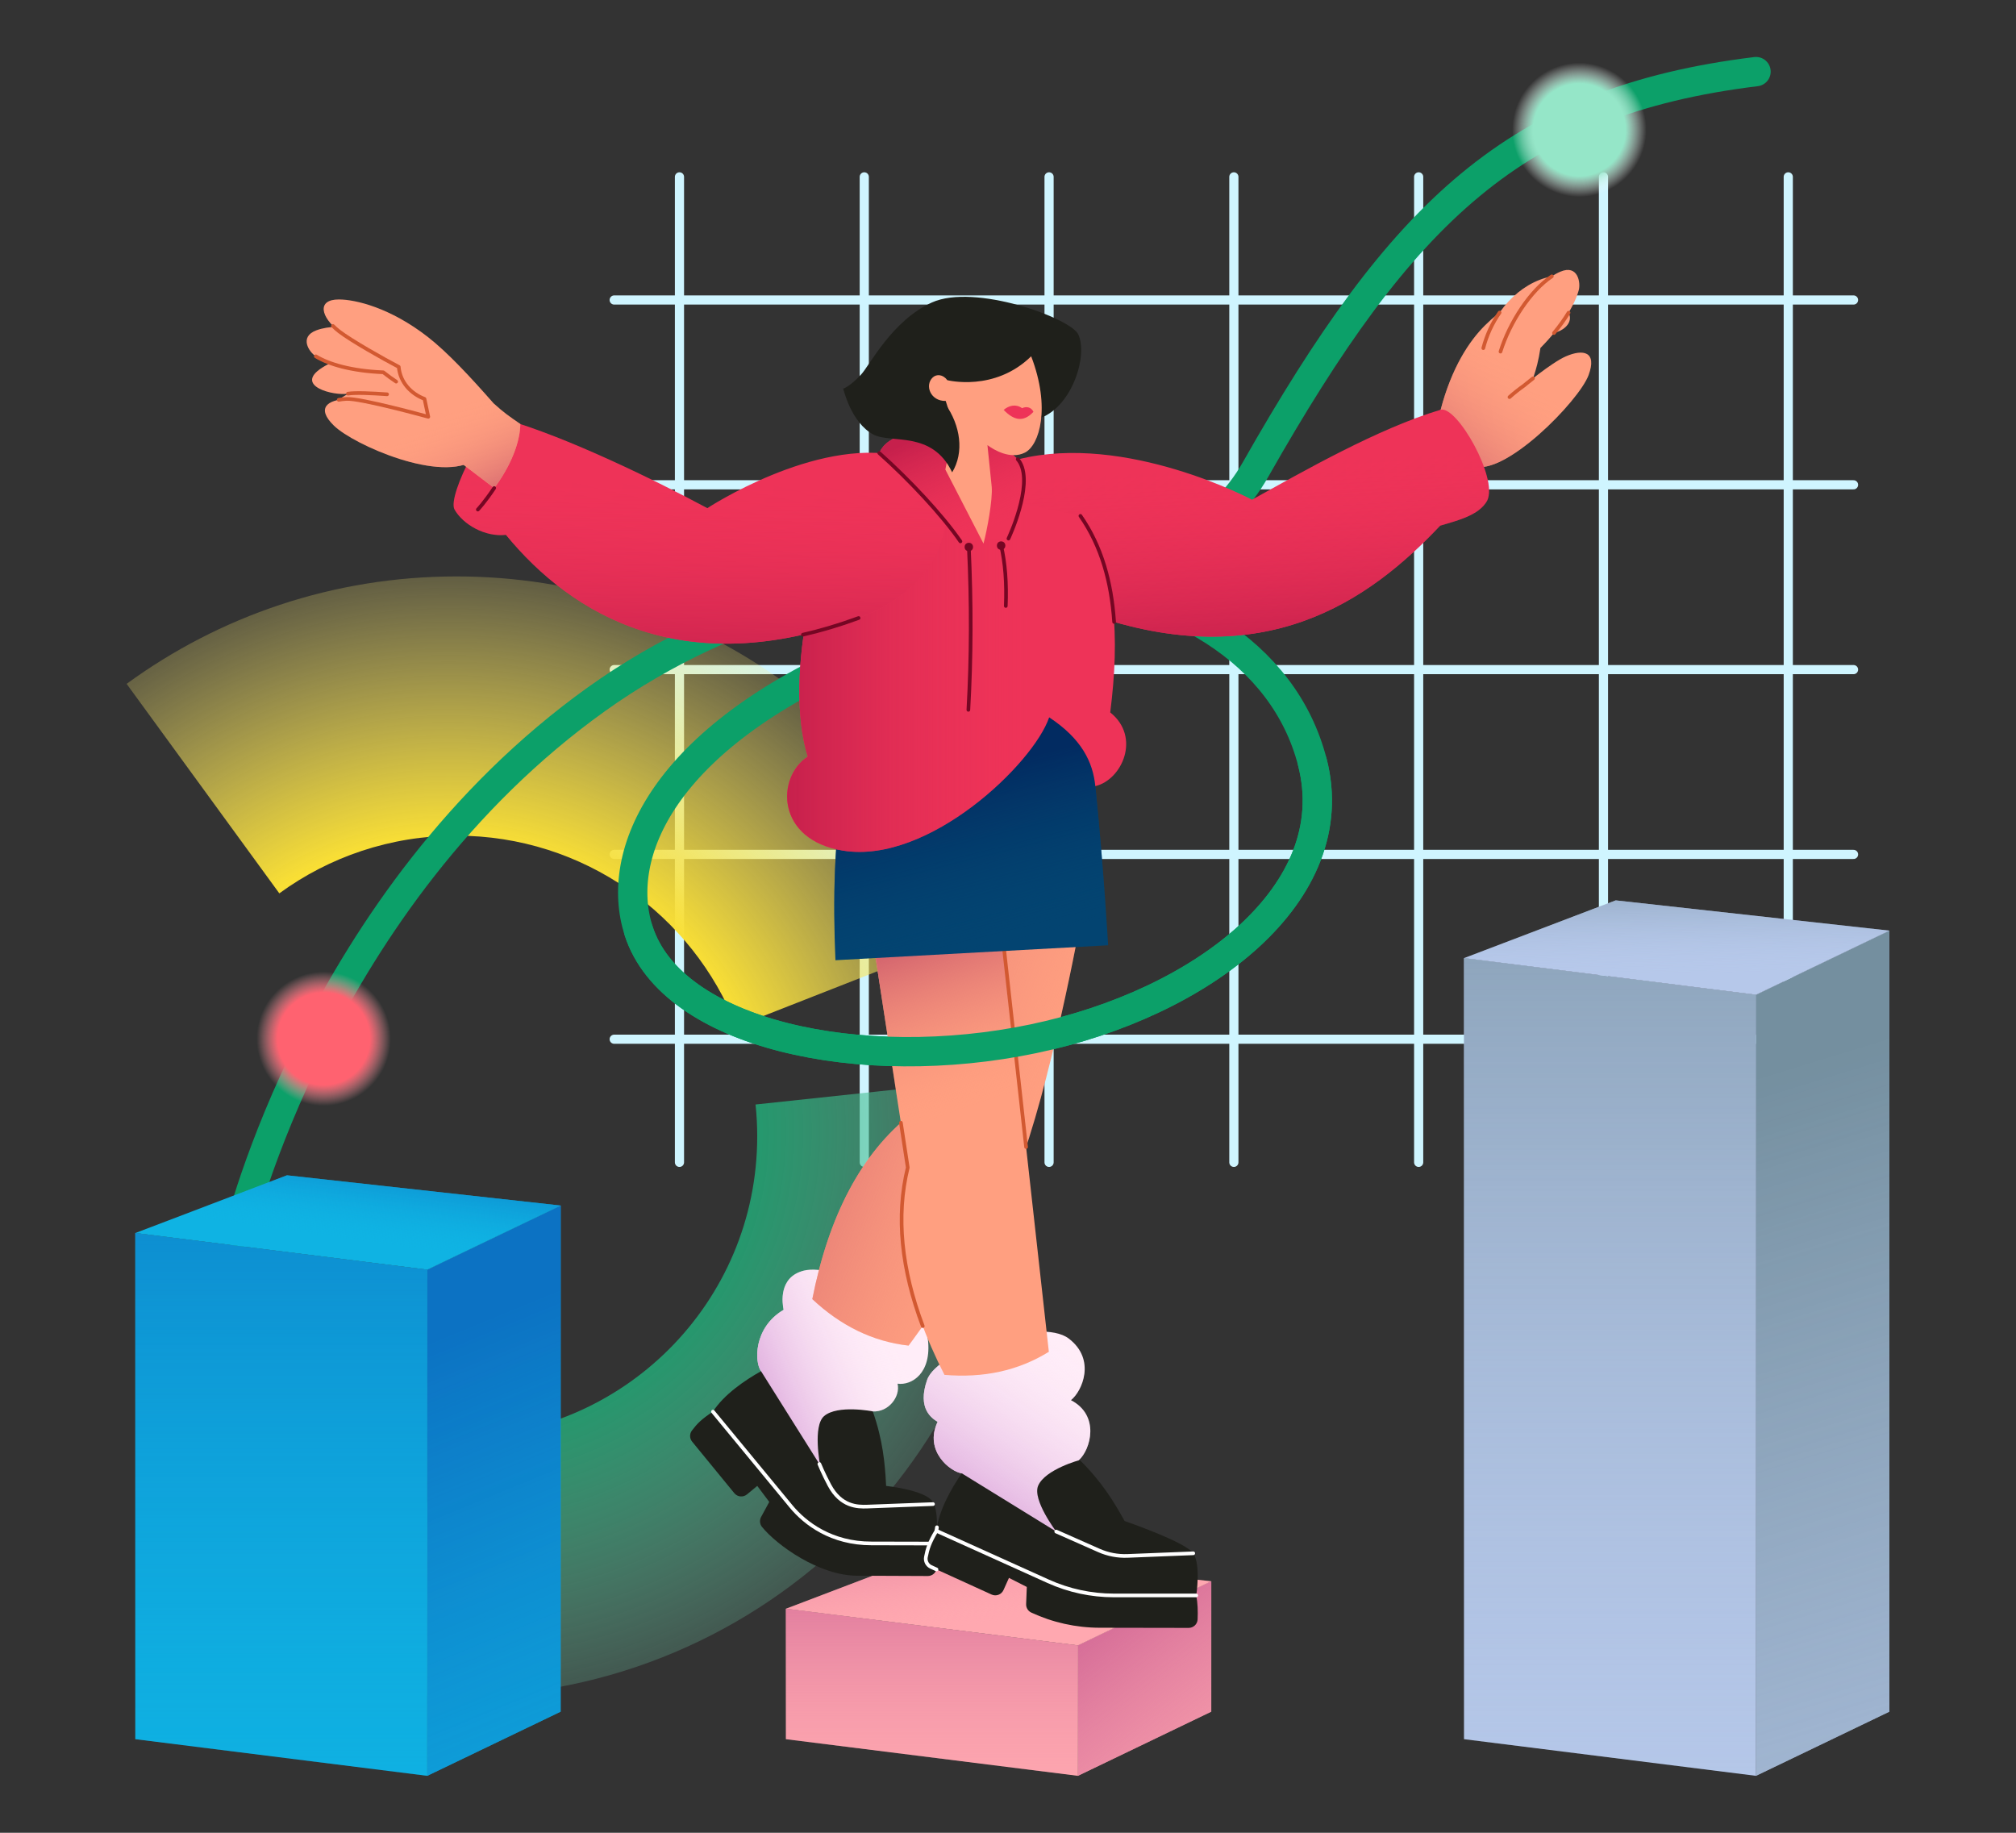 <svg height="2000" viewBox="0 0 2200 2000" width="2200" xmlns="http://www.w3.org/2000/svg" xmlns:xlink="http://www.w3.org/1999/xlink"><rect x="0" y="0" width="2200" height="2000" fill="#333333" stroke="none"/><linearGradient id="a" gradientUnits="userSpaceOnUse" x1="1197.778" x2="1441.946" y1="1764.893" y2="2082.947"><stop offset="0" stop-color="#d46b97"/><stop offset="1" stop-color="#ffa8b0" stop-opacity="0"/></linearGradient><linearGradient id="b" x1="1077.263" x2="1093.115" xlink:href="#a" y1="1636.06" y2="1768.816"/><linearGradient id="c" x1="1016.971" x2="1016.971" xlink:href="#a" y1="1697.314" y2="2006.095"/><radialGradient id="d" cx="489.308" cy="1263.705" gradientUnits="userSpaceOnUse" r="720.723"><stop offset=".483" stop-color="#f9df35"/><stop offset="1" stop-color="#fff08c" stop-opacity="0"/></radialGradient><radialGradient id="e" cx="497.693" cy="1234.409" gradientUnits="userSpaceOnUse" r="727.662"><stop offset=".348" stop-color="#0ca069"/><stop offset="1" stop-color="#95e6c8" stop-opacity="0"/></radialGradient><linearGradient id="f"><stop offset="0" stop-color="#d4656e"/><stop offset="1" stop-color="#ff9f80" stop-opacity="0"/></linearGradient><linearGradient id="g" gradientUnits="userSpaceOnUse" x1="1561.511" x2="1660.252" xlink:href="#f" y1="510.592" y2="404.689"/><linearGradient id="h" gradientUnits="userSpaceOnUse" x1="1359.796" x2="1346.81" y1="712.832" y2="508.585"><stop offset="0" stop-color="#c6204c"/><stop offset="1" stop-color="#ee3358" stop-opacity="0"/></linearGradient><linearGradient id="i" gradientUnits="userSpaceOnUse" x1="807.477" x2="979.665" y1="1537.855" y2="1465.377"><stop offset="0" stop-color="#d497d5"/><stop offset="1" stop-color="#ffeef8" stop-opacity="0"/></linearGradient><linearGradient id="j" x1="1038.319" x2="1035.003" xlink:href="#g" y1="1007.406" y2="1162.362"/><linearGradient id="k" gradientUnits="userSpaceOnUse" x1="862.733" x2="1153.382" xlink:href="#f" y1="1149.26" y2="1257.797"/><linearGradient id="l" x1="1039.307" x2="1173.673" xlink:href="#i" y1="1667.195" y2="1466.607"/><linearGradient id="m" x1="986.22" x2="1047.103" xlink:href="#g" y1="1034.89" y2="1211.106"/><linearGradient id="n" gradientUnits="userSpaceOnUse" x1="1028.269" x2="1074.917" y1="849.208" y2="1034.515"><stop offset="0" stop-color="#022b61"/><stop offset="1" stop-color="#034471" stop-opacity="0"/></linearGradient><linearGradient id="o" x1="858.961" x2="1124.429" xlink:href="#h" y1="721.019" y2="721.019"/><linearGradient id="p" x1="760.451" x2="763.779" xlink:href="#h" y1="736.94" y2="528.48"/><linearGradient id="q" x1="1022.641" x2="1072.506" xlink:href="#h" y1="468.456" y2="581.343"/><linearGradient id="r" x1="482.922" x2="378.459" xlink:href="#g" y1="470.65" y2="386.104"/><linearGradient id="s" x1="514.588" x2="465.279" xlink:href="#g" y1="559.747" y2="464.678"/><linearGradient id="t"><stop offset="0" stop-color="#748f9f"/><stop offset="1" stop-color="#b6c8ea" stop-opacity="0"/></linearGradient><linearGradient id="u" gradientUnits="userSpaceOnUse" x1="1756.971" x2="1756.971" xlink:href="#t" y1="723.825" y2="2156.708"/><linearGradient id="v" gradientUnits="userSpaceOnUse" x1="1898.119" x2="2410.588" xlink:href="#t" y1="1180.342" y2="2850.374"/><linearGradient id="w" gradientUnits="userSpaceOnUse" x1="1828.578" x2="1830.095" xlink:href="#t" y1="929.475" y2="1061.792"/><linearGradient id="x"><stop offset="0" stop-color="#0c72c3"/><stop offset="1" stop-color="#0fb3e3" stop-opacity="0"/></linearGradient><linearGradient id="y" gradientUnits="userSpaceOnUse" x1="471.776" x2="885.585" xlink:href="#x" y1="1463.444" y2="2467.485"/><linearGradient id="z" gradientUnits="userSpaceOnUse" x1="391.955" x2="376.815" xlink:href="#x" y1="1243.402" y2="1351.364"/><linearGradient id="A" gradientUnits="userSpaceOnUse" x1="306.971" x2="306.971" xlink:href="#x" y1="1074.113" y2="2148.077"/><radialGradient id="B" cx="353.219" cy="1133.517" gradientUnits="userSpaceOnUse" r="73.294"><stop offset=".688" stop-color="#ff6270"/><stop offset="1" stop-color="#ffa8b0" stop-opacity="0"/></radialGradient><radialGradient id="C" cx="1723.479" cy="141.619" gradientUnits="userSpaceOnUse" r="73.294"><stop offset=".688" stop-color="#95e6c8"/><stop offset="1" stop-color="#fff" stop-opacity="0"/></radialGradient><path d="m1321.822 1725.527-145.532 70v142.321l145.532-70z" fill="#ffa8b0"/><path d="m1321.822 1725.527-145.532 70v142.321l145.532-70z" fill="url(#a)"/><path d="m857.652 1755.527 165.532-63 298.638 33-145.532 70z" fill="#ffa8b0"/><path d="m857.652 1755.527 165.532-63 298.638 33-145.532 70z" fill="url(#b)"/><path d="m857.652 1755.527 318.638 40v142.321l-318.638-40z" fill="#ffa8b0"/><path d="m857.652 1755.527 318.638 40v142.321l-318.638-40z" fill="url(#c)"/><g stroke="#cff5ff" stroke-width="10"><path d="m1951.481 192.997v1075.405" fill="none" stroke-linecap="round" stroke-linejoin="round"/><path d="m1749.815 192.997v1075.405" fill="none" stroke-linecap="round" stroke-linejoin="round"/><path d="m1548.148 192.997v1075.405" fill="none" stroke-linecap="round" stroke-linejoin="round"/><path d="m1346.481 192.997v1075.405" fill="none" stroke-linecap="round" stroke-linejoin="round"/><path d="m1144.815 192.997v1075.405" fill="none" stroke-linecap="round" stroke-linejoin="round"/><path d="m943.148 192.997v1075.405" fill="none" stroke-linecap="round" stroke-linejoin="round"/><path d="m741.481 192.997v1075.405" fill="none" stroke-linecap="round" stroke-linejoin="round"/><path d="m2022.715 1134.032h-1352.467" fill="none" stroke-linecap="round" stroke-linejoin="round"/><path d="m2022.715 932.366h-1352.467" fill="none" stroke-linecap="round" stroke-linejoin="round"/><path d="m2022.715 730.699h-1352.467" fill="none" stroke-linecap="round" stroke-linejoin="round"/><path d="m2022.715 529.032h-1352.467" fill="none" stroke-linecap="round" stroke-linejoin="round"/><path d="m2022.715 327.366h-1352.467" fill="none" stroke-linecap="round" stroke-linejoin="round"/></g><path d="m803.744 1120.186c-47.885-121.947-166.657-208.282-305.592-208.282-72.281 0-139.104 23.367-193.328 62.959l-166.646-228.622c100.964-73.72 225.388-117.229 359.974-117.229 258.696 0 479.847 160.753 569.009 387.818z" fill="url(#d)"/><path d="m486.297 1568.066c3.934.14 7.886.21 11.854.21 181.252 0 328.186-146.934 328.186-328.186 0-11.759-.618-23.374-1.825-34.814l281.319-30.009c2.246 21.3 3.397 42.927 3.397 64.823 0 337.489-273.589 611.078-611.078 611.078-30.973 0-61.409-2.304-91.144-6.751l79.289-276.351z" fill="url(#e)"/><path d="m260.247 1345.527s87.54-365.715 390.638-582.508c295.772-211.553 718.846-173.719 781.277 68.787 36.766 142.813-119.799 263.058-304.399 301.711-187.761 39.315-394.579-4.355-430.92-117.99-26.595-83.161 25.277-208.998 246.305-303.688 166.047-71.136 352.561-68.322 426.972-199.438 159.93-281.806 283.489-402.032 546.17-434.25" fill="none" stroke="#0ca069" stroke-linecap="round" stroke-linejoin="round" stroke-width="32"/><path d="m1618.673 379.891c9.957-38.378 38.518-71.346 74.791-78.343s12.129 31.157-.876 39.965c-13.005 8.809-49.404 51.399-49.404 51.399s-34.468 25.356-24.511-13.021z" fill="#ff9f80"/><path d="m1572.156 447.107c12.049-45.979 31.092-74.948 48.432-92.11 36.847-36.467 59.194-31.491 76.213-24.788 29.872 11.767 14.659 34.373-10.723 34.362-17.287-.008-30.638 4.979-37.149 25.66l20.681 30.255-61.532 88.085s-47.971-15.486-35.921-61.465z" fill="#ff9f80"/><path d="m1663.482 420.487c-1.377 1.053 29.475-24.678 45.126-31.54 19.029-8.343 34.524-5.375 24.959 20.434-10.524 28.398-91.835 110.936-125.489 99.191 4.307-30.868 16.11-60.47 55.404-88.085z" fill="#ff9f80"/><path d="m1708.608 388.947c-9.829 4.309-25.649 16.058-35.721 23.943 2.49-6.658 5.865-17.699 8.151-33.164 5.508-5.606 10.419-11.061 14.781-16.333 13.124-3.315 20.91-13.077 15.895-22.143 5.547-9.192 9.16-17.466 11.129-24.551 2.238-8.052-.766-28.34-19.915-20.298-3.136 1.317-6.297 3.056-9.452 5.144-.004 0-.008.001-.012.002-23.042 4.445-42.963 19.378-56.989 39.513-4.98 3.776-10.264 8.371-15.887 13.936-17.34 17.161-36.383 46.131-48.432 92.11s35.922 61.465 35.922 61.465c33.655 11.745 114.965-70.794 125.489-99.191 9.565-25.809-5.93-28.777-24.959-20.434z" fill="url(#g)"/><path d="m1618.673 379.891c3.631-13.993 9.735-27.268 17.784-38.826" fill="none" stroke="#d25931" stroke-linecap="round" stroke-linejoin="round" stroke-width="4"/><path d="m1669.609 420.487s7.404-13.532 11.429-40.761c24.571-25.011 37.362-47.04 41.805-63.026 2.238-8.053-.766-28.34-19.915-20.298-26.111 10.967-54 50.553-65.489 87.319z" fill="#ff9f80"/><path d="m1693.462 301.545c-23.116 15.304-45.916 49.831-56.023 82.175" fill="none" stroke="#d25931" stroke-linecap="round" stroke-linejoin="round" stroke-width="4"/><path d="m1695.822 363.394c6.475-7.824 11.731-15.243 15.895-22.142" fill="none" stroke="#d25931" stroke-linecap="round" stroke-linejoin="round" stroke-width="4"/><path d="m1647.252 433.346c4.81-4.332 10.196-8.619 16.23-12.86-.513.392 3.437-2.924 9.405-7.597" fill="none" stroke="#d25931" stroke-linecap="round" stroke-linejoin="round" stroke-width="4"/><path d="m1111.52 501.164c117.441-29.195 254.77 44.174 254.77 44.174 57.235-31.763 137.212-77.581 205.866-98.231 17.794-4.536 62.985 74.741 50.73 99.252-8.996 16.357-32.95 21.705-51.253 27.243-77.428 82.034-192.277 163.565-383.582 96.158-121.113-42.675-146.534-151.193-76.531-168.596z" fill="#ee3358"/><path d="m1111.52 501.164c117.441-29.195 254.77 44.174 254.77 44.174 57.235-31.763 137.212-77.581 205.866-98.231 17.794-4.536 62.985 74.741 50.73 99.252-6.019 12.255-28.596 21.447-51.253 27.243-77.428 82.034-192.277 163.565-383.582 96.158-121.113-42.675-146.534-151.193-76.531-168.596z" fill="url(#h)"/><path d="m1012.553 1461.172c4.561 37.75-17.898 50.865-33.072 48.761 3.319 14.298-10.074 31.332-27.035 30.218-52.218 178.122-103.873 3.425-121.946-43.841-7.243-9.679-8.377-47.572 24.632-67.019-1.429-6.797-5.864-35.783 22.221-42.755 33.297-8.266 130.51 35.829 135.2 74.636z" fill="#ffedf8"/><path d="m1012.553 1461.172c4.561 37.75-17.898 50.865-33.072 48.761 3.319 14.298-10.074 31.332-27.035 30.218-52.218 178.122-103.873 3.425-121.946-43.841-7.243-9.679-8.377-47.572 24.632-67.019-1.429-6.797-5.864-35.783 22.221-42.755 33.297-8.266 130.51 35.829 135.2 74.636z" fill="url(#i)"/><path d="m830.501 1496.31c-17.359 9.688-40.724 25.561-52.486 44.155l85.113 103.225c15.72 19.066 44.353 40.552 87.769 40.552l69.929.153s5.269-33.484-3.213-45.986-50.608-16.913-50.608-16.913c-1.217-24.661-3.608-50.115-14.558-81.344 0 0-38.315-7.544-53.095 5.104-12.704 10.871-4.385 53.611-4.385 53.611z" fill="#1f201b"/><path d="m778.015 1540.465c-12.744 8.261-17.349 13.253-22.935 20.588-2.741 3.598-2.647 8.613.218 12.113l46.039 56.246c3.432 4.193 9.619 4.796 13.796 1.344l11.242-9.289 13.104 17.471-8.926 16.466c-1.881 3.47-1.492 7.731.987 10.802 16.19 20.059 62.613 53.272 103.849 53.272l77.082.334c5.208.018 9.559-4.047 9.799-9.25.425-9.225.106-18.038-1.445-26.167z" fill="#1f201b"/><path d="m894.154 1597.574s4.29 10.608 10.948 23.06c12.529 23.43 30.59 23.83 41.338 23.42l71.693-2.735" fill="none" stroke="#fff" stroke-linecap="round" stroke-linejoin="round" stroke-width="4"/><path d="m1181.736 991.904s-29.995 167.97-65.013 268.603c-26.341 75.696-125.228 207.872-125.228 207.872-39.367-4.457-74.203-21.88-105.04-50.746 17.834-90.132 52.92-158.99 108.584-202.468l50.519-267.489 136.178 44.227z" fill="#ff9f80"/><path d="m1181.736 991.904s-29.995 167.97-65.013 268.603c-26.341 75.696-125.228 207.872-125.228 207.872-39.367-4.457-74.203-21.88-105.04-50.746 17.834-90.132 52.92-158.99 108.584-202.468l50.519-267.489 136.178 44.227z" fill="url(#j)"/><path d="m1181.736 991.904s-29.995 167.97-65.013 268.603c-26.341 75.696-125.228 207.872-125.228 207.872-39.367-4.457-74.203-21.88-105.04-50.746 17.834-90.132 52.92-158.99 108.584-202.468l50.519-267.489 136.178 44.227z" fill="url(#k)"/><path d="m778.015 1540.465 85.113 103.225c15.72 19.066 44.353 40.552 87.769 40.552l69.929.153" fill="none" stroke="#fff" stroke-linecap="round" stroke-linejoin="round" stroke-width="4"/><path d="m1166.218 1460.61c30.288 22.989 14.521 57.872 2.452 67.308 32.099 16.659 21.408 53.914 8.807 65.321 37.536 139.716-97.273 85.716-127.959 14.482-11.991-1.532-41.532-24.128-26.344-56.15-5.876-3.703-22.631-13.998-11.401-45.922 11.384-32.364 123.308-68.671 154.444-45.038z" fill="#ffedf8"/><path d="m1166.218 1460.61c30.288 22.989 14.521 57.872 2.452 67.308 32.099 16.659 21.408 53.914 8.807 65.321 37.536 139.716-97.273 85.716-127.959 14.482-11.991-1.532-41.532-24.128-26.344-56.15-5.876-3.703-22.631-13.998-11.401-45.922 11.384-32.364 123.308-68.671 154.444-45.038z" fill="url(#l)"/><path d="m1049.519 1607.721c-11.301 16.355-25.261 40.911-27.609 62.786l121.934 55.061c22.521 10.17 46.949 15.429 71.66 15.429h89.929s5.212-33.493-3.291-45.98c-8.503-12.488-74.881-35.211-74.881-35.211-11.977-21.592-25.356-43.377-48.965-66.567 0 0-37.711 10.142-45.391 28.014-6.601 15.362 19.727 50.043 19.727 50.043l-103.111-63.575z" fill="#1f201b"/><path d="m1152.63 1671.295 46.539 20.61c9.834 4.355 20.537 6.397 31.284 5.969l71.688-2.857" fill="none" stroke="#fff" stroke-linecap="round" stroke-linejoin="round" stroke-width="4"/><path d="m1021.91 1670.507c-7.789 13.037-9.718 19.549-11.494 28.597-.871 4.439 1.426 8.897 5.542 10.773l66.137 30.151c4.93 2.248 10.748.058 12.973-4.883l5.988-13.297 19.47 9.894-.742 18.715c-.156 3.944 2.074 7.595 5.654 9.257 23.381 10.854 48.841 16.5 74.619 16.545l97.083.169c5.208.009 9.552-4.063 9.783-9.266.409-9.226.075-18.038-1.49-26.165l-283.522-70.49z" fill="#1f201b"/><path d="m1021.91 1670.507c-7.789 13.037-9.718 19.549-11.494 28.597-.871 4.439 1.426 8.897 5.542 10.773l6.006 2.738" fill="none" stroke="#fff" stroke-linecap="round" stroke-linejoin="round" stroke-width="4"/><path d="m1089.736 981.904 54.842 493.226c-33.676 20.871-71.819 28.754-113.906 25.175-41.792-81.825-56.866-157.621-40.067-226.226l-43.947-286.778 143.078-5.396z" fill="#ff9f80"/><path d="m1089.736 981.904 54.842 493.226c-33.676 20.871-71.819 28.754-113.906 25.175-41.792-81.825-56.866-157.621-40.067-226.226l-43.947-286.778 143.078-5.396z" fill="url(#m)"/><path d="m1006.98 1447.073c-23.198-61.667-29.47-119.516-16.375-172.994l-7.496-48.919" fill="none" stroke="#d25931" stroke-linecap="round" stroke-linejoin="round" stroke-width="4"/><path d="m1089.736 981.904 29.994 269.757" fill="none" stroke="#d25931" stroke-linecap="round" stroke-linejoin="round" stroke-width="4"/><path d="m1195.297 857.848c9.376 91.404 13.972 173.686 13.972 173.686l-297.575 16.271c-2.887-67.743-1.299-132.095 8.85-189.958 161.636-243.573 265.377-91.404 274.753 0z" fill="#034471"/><path d="m1195.297 857.848c9.376 91.404 13.972 173.686 13.972 173.686l-297.575 16.271c-2.887-67.743-1.299-132.095 8.85-189.958 161.636-243.573 265.377-91.404 274.753 0z" fill="url(#n)"/><path d="m1179.027 562.955c39.905 57.279 42.865 132.625 32.54 214.468 33.702 26.809 13.021 73.532-16.27 80.426-2.626-26.398-15.123-51.836-50.369-75.064-17.165 50.553-131.149 160.085-224.384 145.532-74.106-11.567-73.573-80.426-39.105-102.638-27.041-87.728 9.958-246.003 58.979-313.277z" fill="#ee3358"/><path d="m1179.027 562.955c39.905 57.279 42.865 132.625 32.54 214.468 33.702 26.809 13.021 73.532-16.27 80.426-2.626-26.398-15.123-51.836-50.369-75.064-17.165 50.553-131.149 160.085-224.384 145.532-74.106-11.567-73.573-80.426-39.105-102.638-27.041-87.728 9.958-246.003 58.979-313.277z" fill="url(#o)"/><path d="m1179.027 562.955c23.156 33.238 33.871 72.559 36.77 115.702" fill="none" stroke="#750623" stroke-linecap="round" stroke-linejoin="round" stroke-width="4"/><path d="m1100.503 587.721s27.099-57.252 12.685-82.851c-16.244-28.848-135.042-54.06-153.696-10.505 32.615 29.014 68.81 67.713 88.576 96.42z" fill="#ee3358"/><path d="m981.524 497.338c-92.426-19.915-209.617 57.191-209.617 57.191-57.675-30.956-153.191-77.685-222.128-97.369-15.574-5.014-62.348 83.429-53.734 98.9 9.225 16.229 33.301 30.226 56.032 27.574 71.848 87.613 194.553 160.851 384.894 90.766 120.503-44.37 115.069-161.87 44.553-177.064z" fill="#ee3358"/><path d="m981.524 497.338c-92.426-19.915-209.617 57.191-209.617 57.191-57.675-30.956-153.191-77.685-222.128-97.369-15.574-5.014-62.348 83.429-53.734 98.9 9.225 16.229 33.301 30.226 56.032 27.574 71.848 87.613 194.553 160.851 384.894 90.766 120.503-44.37 115.069-161.87 44.553-177.064z" fill="url(#p)"/><path d="m1100.503 587.721s27.099-57.252 12.685-82.851c-16.244-28.848-135.042-54.06-153.696-10.505 32.615 29.014 68.81 67.713 88.576 96.42z" fill="url(#q)"/><path d="m876.202 692.587c19.442-4.421 39.691-10.425 60.769-18.186" fill="none" stroke="#750623" stroke-linecap="round" stroke-linejoin="round" stroke-width="4"/><path d="m959.491 494.365c32.615 29.014 68.81 67.713 88.576 96.42" fill="none" stroke="#750623" stroke-linecap="round" stroke-linejoin="round" stroke-width="4"/><path d="m1100.503 587.721s27.099-57.252 12.685-82.851c-.702-1.247-1.569-2.484-2.586-3.707" fill="none" stroke="#750623" stroke-linecap="round" stroke-linejoin="round" stroke-width="4"/><path d="m482.003 438.449c-33.682-20.917-77.101-25.086-108.189-5.132-31.089 19.954 12.71 30.924 28.202 28.331s71.224 3.135 71.224 3.135 42.446-5.417 8.764-26.335z" fill="#ff9f80"/><path d="m459.645 406.388c-33.682-20.917-77.101-25.086-108.189-5.132-31.089 19.954 12.71 30.924 28.202 28.331s71.224 3.135 71.224 3.135 42.446-5.417 8.764-26.335z" fill="#ff9f80"/><path d="m454.488 428.199s-14.655-4.814-36.207-21.934c-35.031-1.455-59.426-8.788-73.598-17.418-7.138-4.347-18.816-21.207.658-28.428 26.554-9.847 73.97-.022 107.49 18.956l1.656 48.825z" fill="#ff9f80"/><path d="m538.641 440.136c-25.543-29.157-50.58-55.957-71.84-72.501-40.914-31.838-78.73-40.851-97.021-40.851-21.991 0-20.273 15.597-5.371 29.953-7.052.436-13.52 1.624-19.067 3.681-19.474 7.221-7.796 24.082-.658 28.428 4.336 2.64 9.634 5.158 15.896 7.424-3.135 1.459-6.189 3.103-9.123 4.986-31.089 19.954 12.71 30.924 28.202 28.331.302-.051.624-.097.956-.141-2.321 1.175-4.594 2.455-6.799 3.871-1.593 1.023-2.979 2.021-4.193 2.995-15.226 2.916-22.027 11.752-5.245 28.152 19.476 19.032 99.37 55.257 141.654 42.806l33.282 25.301s27.883-34.92 28.508-69.855c-12.678-8.783-17.656-12.139-29.179-22.58z" fill="url(#r)"/><path d="m538.641 440.137c-25.544-29.157-50.58-55.957-71.84-72.501-40.914-31.837-78.73-40.851-97.021-40.851-24.528 0-19.574 19.404.286 34.846 12.906 10.035 49.247 30.516 65.076 38.731 4.17 18.952 13.559 30.55 28.085 34.911l4.152 19.535 36.188 50.701 35.745 27.064s27.883-34.92 28.508-69.855c-12.678-8.783-17.656-12.139-29.178-22.58z" fill="#ff9f80"/><path d="m379.657 429.588c7.964-1.333 26.562-.467 42.757.689" fill="none" stroke="#d25931" stroke-linecap="round" stroke-linejoin="round" stroke-width="4"/><path d="m432.319 416.45c-4.225-2.772-8.939-6.135-14.038-10.186-35.031-1.455-59.426-8.788-73.598-17.418" fill="none" stroke="#d25931" stroke-linecap="round" stroke-linejoin="round" stroke-width="4"/><path d="m432.476 444.523s-38.67-10.012-54.281-9.205c-20.75 1.073-33.505 9.91-13.819 29.147 21.66 21.166 118.058 63.611 154.33 36.699-17.098-26.059-38.899-48.489-86.23-56.641z" fill="#ff9f80"/><path d="m567.819 462.717c-12.678-8.783-17.656-12.139-29.179-22.58-25.543-29.157-50.58-55.957-71.84-72.501-40.914-31.838-78.73-40.851-97.021-40.851-24.528 0-19.574 19.404.286 34.846 12.906 10.035 49.247 30.516 65.076 38.731l-5.344 30.474-2.188 12.478c-10.885-2.638-37.203-8.626-49.414-7.995-20.75 1.073-33.505 9.91-13.819 29.146 19.476 19.032 99.37 55.257 141.654 42.806l33.282 25.301s27.883-34.92 28.508-69.855z" fill="url(#s)"/><path d="m363.345 355.7c1.988 2.008 4.238 4 6.72 5.931 12.906 10.035 49.247 30.516 65.076 38.731 1.502 16.807 13.277 29.317 28.085 34.911l4.152 19.535s-73.572-20.296-89.183-19.489c-3.057.158-5.941.485-8.573.988" fill="none" stroke="#d25931" stroke-linecap="round" stroke-linejoin="round" stroke-width="4"/><path d="m1136.095 455.856c34.079-13.128 51.292-68.007 40.639-90.881-8.3-17.823-113.101-55.946-159.766-34.908-43.533 19.626-67.925 68.638-77.304 78.669-12.531 13.402-19.426 15.355-19.426 15.355 14.12 31.372 35.922 33.41 79.627 47.007 0 0 99.723-1.178 136.231-15.241z" fill="#1f201b"/><path d="m1125.288 388.78c21.53 56.074 9.024 97.074-6.763 105.086s-34.089-3.006-40.97-8.136l4.694 45.731c1.049 14.257-4.998 46.674-8.986 61.702l-41.625-80.762c4.524-21.43 5.957-32.401 6.66-54.911l-6.266-19.96c-16.68.391-23.266-17.22-14.105-25.71 4.09-3.79 11.164-3.387 15.847 3.04 0 0 51.46 13.152 91.514-26.08z" fill="#ff9f80"/><path d="m1127.763 449.4c-2.358-5.225-7.771-6.181-12.403-3.982-6.724-4.887-14.473-2.976-20.084 1.904 10.993 11.307 21.357 13.994 32.487 2.078z" fill="#ee3358"/><path d="m1031.653 440.963c16.543 23.415 20.715 52.562 7.418 74.473-21.871-46.04-66.624-31.146-85.857-41.207-24.523-12.829-32.977-50.139-32.977-50.139 43.467 17.619 82.994 29.596 111.415 16.873z" fill="#1f201b"/><circle cx="1092.497" cy="595.38" fill="#750623" r="4.596"/><circle cx="1057.263" cy="596.912" fill="#750623" r="4.596"/><path d="m1092.497 595.38c4.404 18.749 6.125 40.684 5.106 65.872" fill="none" stroke="#750623" stroke-linecap="round" stroke-linejoin="round" stroke-width="4"/><path d="m1057.263 596.912c2.883 60.814 2.737 120.06-.511 177.702" fill="none" stroke="#750623" stroke-linecap="round" stroke-linejoin="round" stroke-width="4"/><path d="m539.311 532.572c-10.297 15.519-17.872 23.489-17.872 23.489" fill="none" stroke="#750623" stroke-linecap="round" stroke-linejoin="round" stroke-width="4"/><path d="m1305.433 1740.997h-89.929c-24.711 0-49.139-5.26-71.66-15.429l-121.934-55.061.533-3.882" fill="none" stroke="#fff" stroke-linecap="round" stroke-linejoin="round" stroke-width="4"/><path d="m1597.652 1045.527 318.638 40v852.321l-318.638-40z" fill="#b6c8ea"/><path d="m1597.652 1045.527 318.638 40v852.321l-318.638-40z" fill="url(#u)"/><path d="m2061.822 1015.527-145.532 70v852.321l145.532-70z" fill="#b6c8ea"/><path d="m2061.822 1015.527-145.532 70v852.321l145.532-70z" fill="url(#v)"/><path d="m1597.652 1045.527 165.532-63 298.638 33-145.532 70z" fill="#b6c8ea"/><path d="m1597.652 1045.527 165.532-63 298.638 33-145.532 70z" fill="url(#w)"/><path d="m611.822 1315.527-145.532 70v552.321l145.532-70z" fill="#0fb3e3"/><path d="m611.822 1315.527-145.532 70v552.321l145.532-70z" fill="url(#y)"/><path d="m147.652 1345.527 165.532-63 298.638 33-145.532 70z" fill="#0fb3e3"/><path d="m147.652 1345.527 165.532-63 298.638 33-145.532 70z" fill="url(#z)"/><path d="m147.652 1345.527 318.638 40v552.321l-318.638-40z" fill="#0fb3e3"/><path d="m147.652 1345.527 318.638 40v552.321l-318.638-40z" fill="url(#A)"/><circle cx="353.219" cy="1133.517" fill="url(#B)" r="73.294"/><circle cx="1723.479" cy="141.619" fill="url(#C)" r="73.294"/><path d="m1432.162 831.806c36.766 142.813-119.799 263.058-304.399 301.711-187.761 39.315-394.579-4.355-430.92-117.99" fill="none" stroke="#0ca069" stroke-linecap="round" stroke-linejoin="round" stroke-width="32"/></svg>